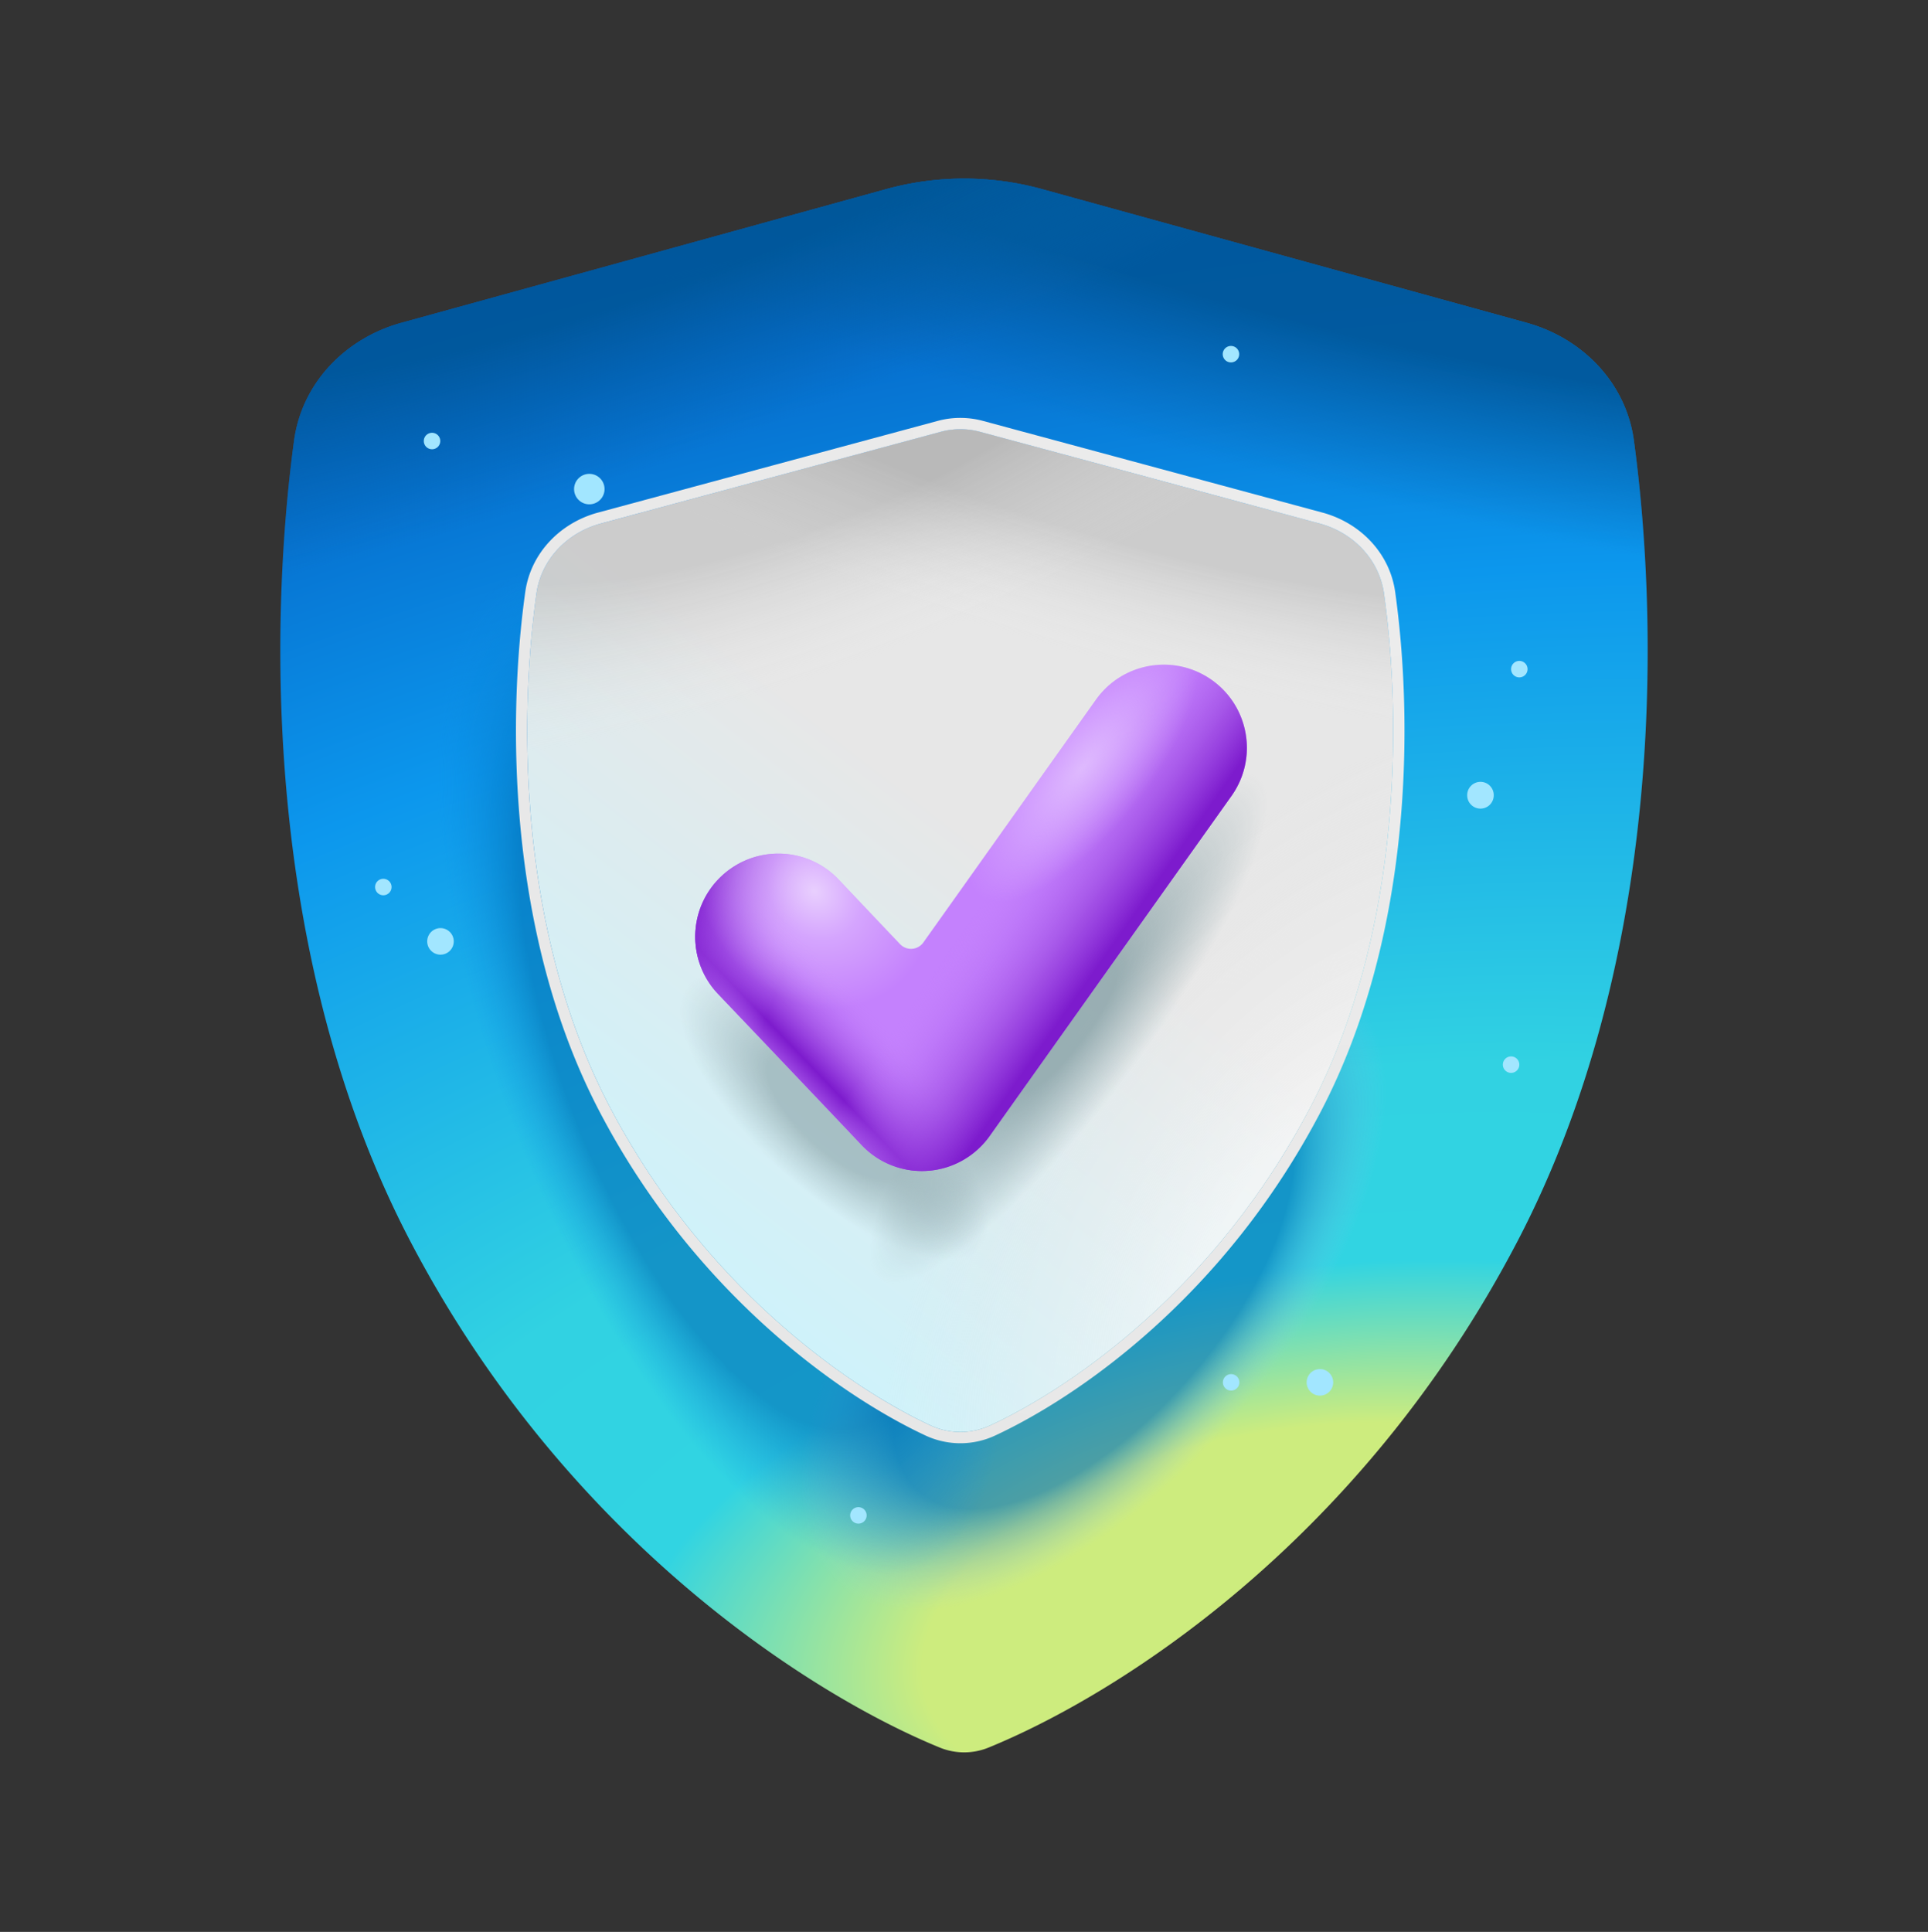 <svg xmlns="http://www.w3.org/2000/svg" width="512" height="513" fill="none"><rect width="100%" height="100%" fill="#333333" stroke="none"/><path fill="url(#a)" d="M78.094 116.967c-7.036 51.662-7.306 139.618 30.849 212.6 41.534 79.445 106.815 120.672 140.633 134.484a17.085 17.085 0 0 0 12.934.003c32.949-13.431 98.197-53.475 140.494-134.487 38.219-73.2 37.943-160.941 30.893-212.598-2.085-15.27-13.655-27.164-28.512-31.262L276.779 50.235a78 78 0 0 0-41.467-.003L106.6 85.712c-14.856 4.094-26.426 15.986-28.506 31.255Z"/><path fill="url(#b)" fill-opacity=".9" d="M78.094 116.967c-7.036 51.662-7.306 139.618 30.849 212.6 41.534 79.445 106.815 120.672 140.633 134.484a17.085 17.085 0 0 0 12.934.003c32.949-13.431 98.197-53.475 140.494-134.487 38.219-73.2 37.943-160.941 30.893-212.598-2.085-15.27-13.655-27.164-28.512-31.262L276.779 50.235a78 78 0 0 0-41.467-.003L106.6 85.712c-14.856 4.094-26.426 15.986-28.506 31.255Z"/><path fill="url(#c)" fill-opacity=".9" d="M78.094 116.967c-7.036 51.662-7.306 139.618 30.849 212.6 41.534 79.445 106.815 120.672 140.633 134.484a17.085 17.085 0 0 0 12.934.003c32.949-13.431 98.197-53.475 140.494-134.487 38.219-73.2 37.943-160.941 30.893-212.598-2.085-15.27-13.655-27.164-28.512-31.262L276.779 50.235a78 78 0 0 0-41.467-.003L106.6 85.712c-14.856 4.094-26.426 15.986-28.506 31.255Z"/><path fill="url(#d)" fill-opacity=".6" d="M78.094 116.967c-7.036 51.662-7.306 139.618 30.849 212.6 41.534 79.445 106.815 120.672 140.633 134.484a17.085 17.085 0 0 0 12.934.003c32.949-13.431 98.197-53.475 140.494-134.487 38.219-73.2 37.943-160.941 30.893-212.598-2.085-15.27-13.655-27.164-28.512-31.262L276.779 50.235a78 78 0 0 0-41.467-.003L106.6 85.712c-14.856 4.094-26.426 15.986-28.506 31.255Z"/><path fill="url(#e)" fill-opacity=".6" d="M78.094 116.967c-7.036 51.662-7.306 139.618 30.849 212.6 41.534 79.445 106.815 120.672 140.633 134.484a17.085 17.085 0 0 0 12.934.003c32.949-13.431 98.197-53.475 140.494-134.487 38.219-73.2 37.943-160.941 30.893-212.598-2.085-15.27-13.655-27.164-28.512-31.262L276.779 50.235a78 78 0 0 0-41.467-.003L106.6 85.712c-14.856 4.094-26.426 15.986-28.506 31.255Z"/><path fill="url(#f)" d="M142.458 157.631c-4.577 32.724-4.978 89.493 19.411 136.143 24.788 47.415 62.934 74.312 85.171 84.692a18.865 18.865 0 0 0 15.985 0c21.792-10.14 59.868-36.415 85.074-84.692 24.429-46.789 24.023-103.418 19.438-136.141-1.279-9.133-8.219-16.219-17.122-18.623l-90.173-24.352a20.002 20.002 0 0 0-10.425 0l-90.241 24.355c-8.902 2.402-15.841 9.486-17.118 18.618Z"/><path fill="url(#g)" fill-opacity=".5" d="M142.458 157.631c-4.577 32.724-4.978 89.493 19.411 136.143 24.788 47.415 62.934 74.312 85.171 84.692a18.865 18.865 0 0 0 15.985 0c21.792-10.14 59.868-36.415 85.074-84.692 24.429-46.789 24.023-103.418 19.438-136.141-1.279-9.133-8.219-16.219-17.122-18.623l-90.173-24.352a20.002 20.002 0 0 0-10.425 0l-90.241 24.355c-8.902 2.402-15.841 9.486-17.118 18.618Z"/><path fill="url(#h)" fill-opacity=".3" d="M142.458 157.631c-4.577 32.724-4.978 89.493 19.411 136.143 24.788 47.415 62.934 74.312 85.171 84.692a18.865 18.865 0 0 0 15.985 0c21.792-10.14 59.868-36.415 85.074-84.692 24.429-46.789 24.023-103.418 19.438-136.141-1.279-9.133-8.219-16.219-17.122-18.623l-90.173-24.352a20.002 20.002 0 0 0-10.425 0l-90.241 24.355c-8.902 2.402-15.841 9.486-17.118 18.618Z"/><path fill="url(#i)" fill-opacity=".3" d="M142.458 157.631c-4.577 32.724-4.978 89.493 19.411 136.143 24.788 47.415 62.934 74.312 85.171 84.692a18.865 18.865 0 0 0 15.985 0c21.792-10.14 59.868-36.415 85.074-84.692 24.429-46.789 24.023-103.418 19.438-136.141-1.279-9.133-8.219-16.219-17.122-18.623l-90.173-24.352a20.002 20.002 0 0 0-10.425 0l-90.241 24.355c-8.902 2.402-15.841 9.486-17.118 18.618Z"/><path fill="url(#j)" fill-opacity=".8" d="M142.458 157.631c-4.577 32.724-4.978 89.493 19.411 136.143 24.788 47.415 62.934 74.312 85.171 84.692a18.865 18.865 0 0 0 15.985 0c21.792-10.14 59.868-36.415 85.074-84.692 24.429-46.789 24.023-103.418 19.438-136.141-1.279-9.133-8.219-16.219-17.122-18.623l-90.173-24.352a20.002 20.002 0 0 0-10.425 0l-90.241 24.355c-8.902 2.402-15.841 9.486-17.118 18.618Z"/><path fill="url(#k)" fill-opacity=".6" d="M142.458 157.631c-4.577 32.724-4.978 89.493 19.411 136.143 24.788 47.415 62.934 74.312 85.171 84.692a18.865 18.865 0 0 0 15.985 0c21.792-10.14 59.868-36.415 85.074-84.692 24.429-46.789 24.023-103.418 19.438-136.141-1.279-9.133-8.219-16.219-17.122-18.623l-90.173-24.352a20.002 20.002 0 0 0-10.425 0l-90.241 24.355c-8.902 2.402-15.841 9.486-17.118 18.618Z"/><path fill="url(#l)" fill-rule="evenodd" d="M159.21 295.164c-24.804-47.445-24.339-104.943-19.724-137.949 1.463-10.458 9.383-18.42 19.308-21.099l90.241-24.355a23.008 23.008 0 0 1 11.989.001l90.173 24.352c9.926 2.68 17.846 10.644 19.311 21.103 4.625 33.006 5.093 90.363-19.75 137.945-25.566 48.967-64.193 75.659-86.468 86.024a21.863 21.863 0 0 1-18.519-.002c-22.725-10.607-61.416-37.923-86.561-86.02Zm2.658-1.39c-24.388-46.65-23.987-103.419-19.411-136.143 1.277-9.132 8.217-16.216 17.119-18.618l90.241-24.355a20.002 20.002 0 0 1 10.425 0l90.173 24.352c8.903 2.404 15.842 9.49 17.122 18.623 4.585 32.723 4.99 89.352-19.439 136.141-25.206 48.277-63.281 74.552-85.073 84.692a18.865 18.865 0 0 1-15.985 0c-22.237-10.38-60.383-37.277-85.172-84.692Z" clip-rule="evenodd"/><path fill="#A2E6FF" d="M326.893 96.237a2.186 2.186 0 1 0 0-4.372 2.186 2.186 0 0 0 0 4.372Zm78.765 81.402a2.186 2.186 0 1 1-4.371 0 2.186 2.186 0 0 1 4.371 0Zm-8.979 33.559a3.523 3.523 0 1 1-7.047 0 3.524 3.524 0 1 1 7.047 0Zm-42.637 155.874a3.524 3.524 0 1 1-7.049 0 3.524 3.524 0 0 1 7.049 0ZM116.916 253.5a3.524 3.524 0 1 0 0-7.047 3.524 3.524 0 0 0 0 7.047Zm286.556 29.209a2.186 2.186 0 1 1-4.373 0 2.186 2.186 0 0 1 4.373 0Zm-76.579 86.549a2.186 2.186 0 1 0 0-4.371 2.186 2.186 0 0 0 0 4.371ZM116.917 117.064a2.187 2.187 0 1 1-4.373-.001 2.187 2.187 0 0 1 4.373.001Zm39.583 16.854a4.045 4.045 0 1 0-.002-8.09 4.045 4.045 0 0 0 .002 8.09Zm73.644 268.433a2.187 2.187 0 1 1-4.373 0 2.187 2.187 0 0 1 4.373 0ZM101.796 237.728a2.186 2.186 0 1 0 0-4.373 2.186 2.186 0 0 0 0 4.373Z"/><path fill="#C481FD" fill-rule="evenodd" d="M327.032 211.366c7.065-9.935 4.738-23.716-5.197-30.781-9.935-7.065-23.716-4.738-30.781 5.197l-45.857 64.488a4.014 4.014 0 0 1-6.181.438l-16.309-17.168c-8.397-8.838-22.368-9.196-31.207-.8-8.838 8.396-9.196 22.368-.8 31.206l37.848 39.84c.469.512.967 1.005 1.491 1.477a21.956 21.956 0 0 0 7.982 4.615 21.976 21.976 0 0 0 6.486 1.07 22.03 22.03 0 0 0 16.441-6.989 22.061 22.061 0 0 0 2.179-2.726l63.905-89.867Z" clip-rule="evenodd"/><path fill="url(#m)" fill-rule="evenodd" d="M327.032 211.366c7.065-9.935 4.738-23.716-5.197-30.781-9.935-7.065-23.716-4.738-30.781 5.197l-45.857 64.488a4.014 4.014 0 0 1-6.181.438l-16.309-17.168c-8.397-8.838-22.368-9.196-31.207-.8-8.838 8.396-9.196 22.368-.8 31.206l37.848 39.84c.469.512.967 1.005 1.491 1.477a21.956 21.956 0 0 0 7.982 4.615 21.976 21.976 0 0 0 6.486 1.07 22.03 22.03 0 0 0 16.441-6.989 22.061 22.061 0 0 0 2.179-2.726l63.905-89.867Z" clip-rule="evenodd"/><path fill="url(#n)" fill-rule="evenodd" d="M327.032 211.366c7.065-9.935 4.738-23.716-5.197-30.781-9.935-7.065-23.716-4.738-30.781 5.197l-45.857 64.488a4.014 4.014 0 0 1-6.181.438l-16.309-17.168c-8.397-8.838-22.368-9.196-31.207-.8-8.838 8.396-9.196 22.368-.8 31.206l37.848 39.84c.469.512.967 1.005 1.491 1.477a21.956 21.956 0 0 0 7.982 4.615 21.976 21.976 0 0 0 6.486 1.07 22.03 22.03 0 0 0 16.441-6.989 22.061 22.061 0 0 0 2.179-2.726l63.905-89.867Z" clip-rule="evenodd"/><path fill="url(#o)" fill-rule="evenodd" d="M327.032 211.366c7.065-9.935 4.738-23.716-5.197-30.781-9.935-7.065-23.716-4.738-30.781 5.197l-45.857 64.488a4.014 4.014 0 0 1-6.181.438l-16.309-17.168c-8.397-8.838-22.368-9.196-31.207-.8-8.838 8.396-9.196 22.368-.8 31.206l37.848 39.84c.469.512.967 1.005 1.491 1.477a21.956 21.956 0 0 0 7.982 4.615 21.976 21.976 0 0 0 6.486 1.07 22.03 22.03 0 0 0 16.441-6.989 22.061 22.061 0 0 0 2.179-2.726l63.905-89.867Z" clip-rule="evenodd"/><path fill="url(#p)" fill-opacity=".62" fill-rule="evenodd" d="M327.032 211.366c7.065-9.935 4.738-23.716-5.197-30.781-9.935-7.065-23.716-4.738-30.781 5.197l-45.857 64.488a4.014 4.014 0 0 1-6.181.438l-16.309-17.168c-8.397-8.838-22.368-9.196-31.207-.8-8.838 8.396-9.196 22.368-.8 31.206l37.848 39.84c.469.512.967 1.005 1.491 1.477a21.956 21.956 0 0 0 7.982 4.615 21.976 21.976 0 0 0 6.486 1.07 22.03 22.03 0 0 0 16.441-6.989 22.061 22.061 0 0 0 2.179-2.726l63.905-89.867Z" clip-rule="evenodd"/><path fill="url(#q)" fill-opacity=".6" fill-rule="evenodd" d="M327.032 211.366c7.065-9.935 4.738-23.716-5.197-30.781-9.935-7.065-23.716-4.738-30.781 5.197l-45.857 64.488a4.014 4.014 0 0 1-6.181.438l-16.309-17.168c-8.397-8.838-22.368-9.196-31.207-.8-8.838 8.396-9.196 22.368-.8 31.206l37.848 39.84c.469.512.967 1.005 1.491 1.477a21.956 21.956 0 0 0 7.982 4.615 21.976 21.976 0 0 0 6.486 1.07 22.03 22.03 0 0 0 16.441-6.989 22.061 22.061 0 0 0 2.179-2.726l63.905-89.867Z" clip-rule="evenodd"/><defs><radialGradient id="a" cx="0" cy="0" r="1" gradientTransform="matrix(-70 -422 820.282 -136.066 342 432.5)" gradientUnits="userSpaceOnUse"><stop offset=".123" stop-color="#CDEC7E"/><stop offset=".222" stop-color="#31D4E2"/><stop offset=".34" stop-color="#31D2E2"/><stop offset=".641" stop-color="#0C97ED"/><stop offset="1" stop-color="#004AB2"/></radialGradient><radialGradient id="b" cx="0" cy="0" r="1" gradientTransform="matrix(468.97 124.743 -30.265 113.78 349.545 22.805)" gradientUnits="userSpaceOnUse"><stop offset=".53" stop-color="#005799"/><stop offset=".878" stop-color="#0666AD" stop-opacity="0"/></radialGradient><radialGradient id="c" cx="0" cy="0" r="1" gradientTransform="rotate(159.167 88.698 29.726) scale(381.823 101.903)" gradientUnits="userSpaceOnUse"><stop offset=".454" stop-color="#005799"/><stop offset=".878" stop-color="#0666AD" stop-opacity="0"/></radialGradient><radialGradient id="d" cx="0" cy="0" r="1" gradientTransform="matrix(-81.258 -69.256 141.611 -166.151 290.5 342.5)" gradientUnits="userSpaceOnUse"><stop offset=".327" stop-color="#006DB7"/><stop offset=".478" stop-color="#95CAED" stop-opacity="0"/></radialGradient><radialGradient id="e" cx="0" cy="0" r="1" gradientTransform="matrix(124.357 -50.52 128.14 315.422 190.917 284.593)" gradientUnits="userSpaceOnUse"><stop offset=".302" stop-color="#006DB7"/><stop offset=".424" stop-color="#0B8EE6" stop-opacity="0"/></radialGradient><radialGradient id="g" cx="0" cy="0" r="1" gradientTransform="rotate(-144.345 231.587 108.968) scale(113.225 187.573)" gradientUnits="userSpaceOnUse"><stop offset=".276" stop-color="#fff"/><stop offset=".867" stop-color="#E7E7E7" stop-opacity="0"/></radialGradient><radialGradient id="h" cx="0" cy="0" r="1" gradientTransform="matrix(297 79 -23.151 87.034 314.243 99.5)" gradientUnits="userSpaceOnUse"><stop offset=".53" stop-color="#909090"/><stop offset=".878" stop-color="#E7E7E7" stop-opacity="0"/></radialGradient><radialGradient id="i" cx="0" cy="0" r="1" gradientTransform="matrix(-226.001 85.999 -31.13 -81.809 208.243 101.501)" gradientUnits="userSpaceOnUse"><stop offset=".454" stop-color="#909090"/><stop offset=".878" stop-color="#E7E7E7" stop-opacity="0"/></radialGradient><radialGradient id="j" cx="0" cy="0" r="1" gradientTransform="matrix(50.25 -66.5 15.977 12.073 283.75 273.001)" gradientUnits="userSpaceOnUse"><stop offset=".246" stop-color="#86A0A5"/><stop offset="1" stop-color="#86A0A5" stop-opacity="0"/></radialGradient><radialGradient id="k" cx="0" cy="0" r="1" gradientTransform="matrix(14.5 -16 41.666 37.76 221.5 296.5)" gradientUnits="userSpaceOnUse"><stop offset=".407" stop-color="#86A0A5"/><stop offset=".927" stop-color="#90A9AE" stop-opacity="0"/></radialGradient><radialGradient id="l" cx="0" cy="0" r="1" gradientTransform="rotate(135.456 165.024 124.515) scale(332.166 284.489)" gradientUnits="userSpaceOnUse"><stop stop-color="#EDEDED"/><stop offset="1" stop-color="#E7E7E7"/></radialGradient><radialGradient id="p" cx="0" cy="0" r="1" gradientTransform="matrix(23.577 24.745 -21.089 20.094 216.235 236.645)" gradientUnits="userSpaceOnUse"><stop stop-color="#fff"/><stop offset=".396" stop-color="#fff" stop-opacity=".458"/><stop offset=".981" stop-color="#fff" stop-opacity="0"/></radialGradient><radialGradient id="q" cx="0" cy="0" r="1" gradientTransform="rotate(129.199 95.399 170.207) scale(81.159 31.628)" gradientUnits="userSpaceOnUse"><stop stop-color="#F0DFFF"/><stop offset=".541" stop-color="#F0DFFF" stop-opacity="0"/><stop offset="1" stop-color="#F0DFFF" stop-opacity="0"/></radialGradient><linearGradient id="f" x1="356.044" x2="42.928" y1="96.257" y2="502.217" gradientUnits="userSpaceOnUse"><stop offset=".309" stop-color="#E7E7E7"/><stop offset=".637" stop-color="#C9F5FF"/></linearGradient><linearGradient id="m" x1="214.454" x2="258.783" y1="297.872" y2="255.402" gradientUnits="userSpaceOnUse"><stop stop-color="#C481FD"/><stop offset=".177" stop-color="#7D1BCD"/><stop offset=".529" stop-color="#C481FD" stop-opacity="0"/><stop offset=".773" stop-color="#F0DFFF" stop-opacity="0"/></linearGradient><linearGradient id="n" x1="177.607" x2="206.307" y1="252.753" y2="262.79" gradientUnits="userSpaceOnUse"><stop stop-color="#7D1BCD"/><stop offset="1" stop-color="#C481FD" stop-opacity="0"/></linearGradient><linearGradient id="o" x1="271.418" x2="229.653" y1="285.362" y2="256.104" gradientUnits="userSpaceOnUse"><stop stop-color="#7D1BCD"/><stop offset=".682" stop-color="#C481FD" stop-opacity="0"/><stop offset="1" stop-color="#F0DFFF" stop-opacity="0"/></linearGradient></defs></svg>